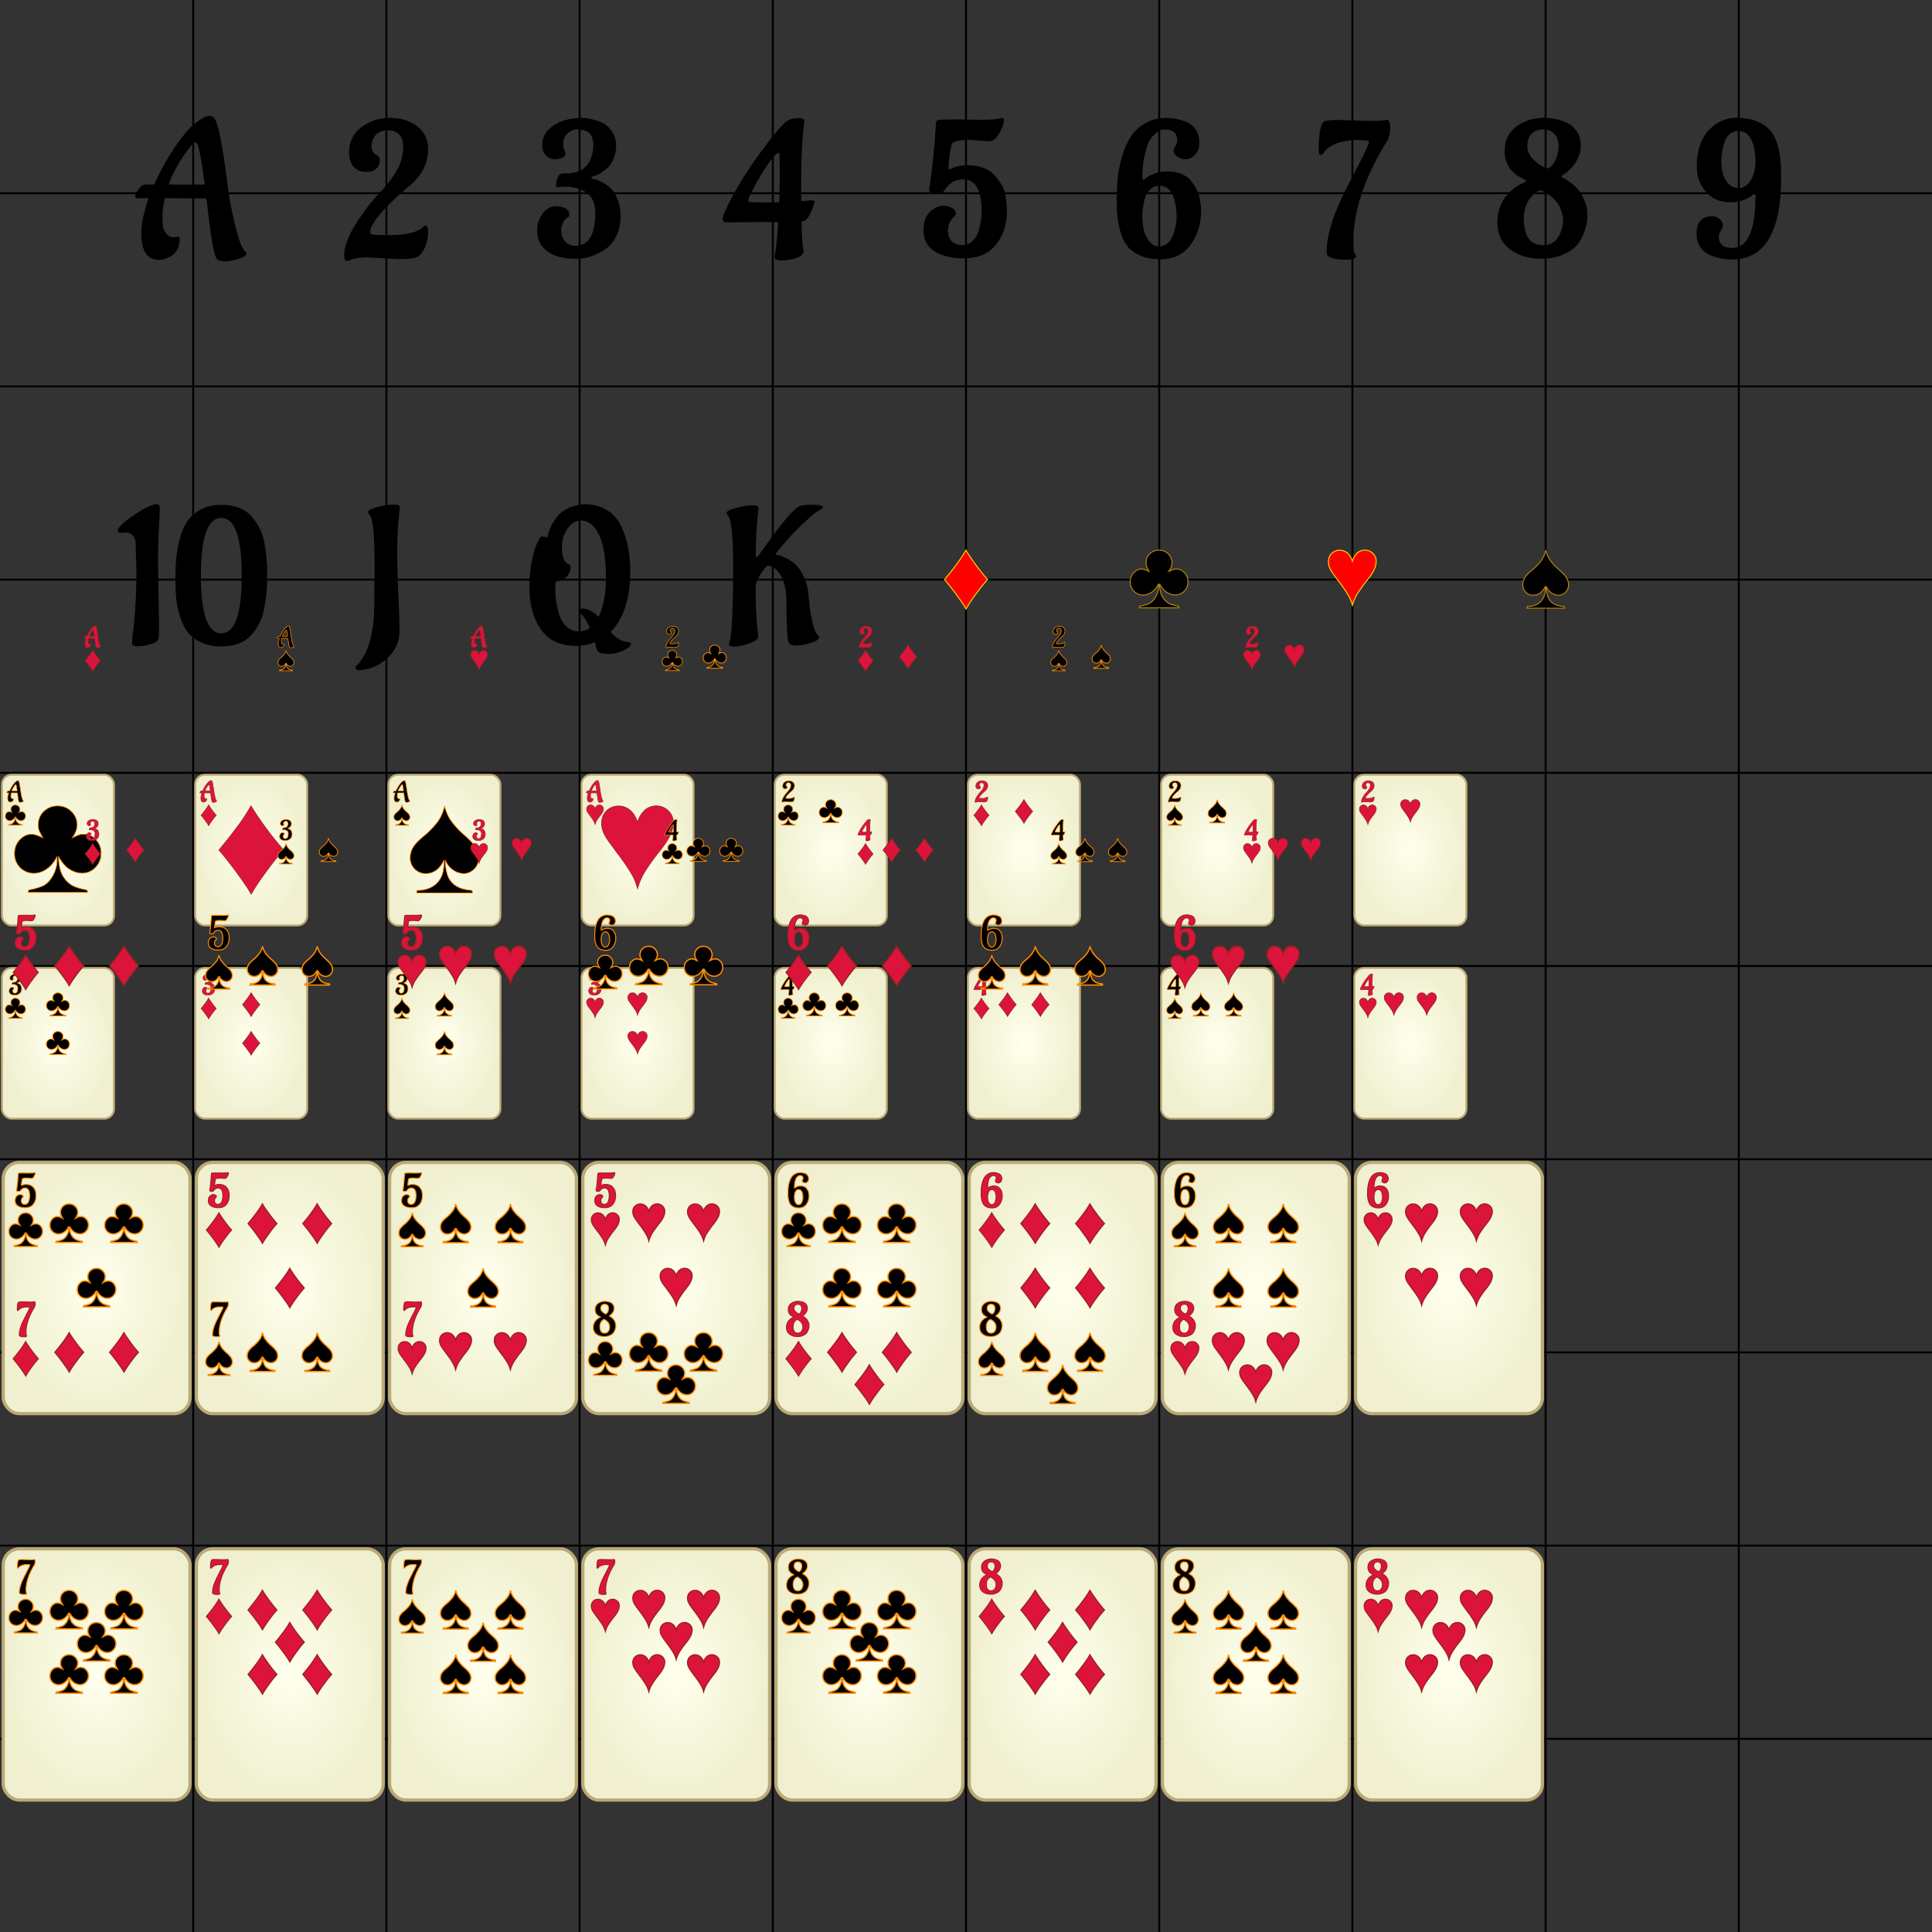 <?xml version="1.0" encoding="UTF-8"?>
<svg width="1000" height="1000" xmlns="http://www.w3.org/2000/svg" xmlns:svg="http://www.w3.org/2000/svg">
  <rect width="100%" height="100%" fill="#333333" stroke="none"/>
  <style>
    .club {
      fill: #000000;
      stroke: #FF8C00;
    }

    .spade {
      fill: #000000;
      stroke: #FF8C00;
    }

    .diamond {
      fill: #DC143C;
      stroke: #A02020;
    }

    .heart {
      fill: #DC143C;
      stroke: #A02020;
    }

    .rank {
      transform: translate(8px, 10px) scale(0.15);
      stroke-width: 2px;
    }

    .suit {
      transform: translate(8px, 22px) scale(0.35);
      stroke-width: 2px;
    }

    .bottom {
      transform: rotate(180deg) translate(-60px, -80px);
    }

    .center-ace {
      transform: translate(30px, 40px) scale(1.5);
      stroke-width: 0.5px;
    }

    .center-two {
      transform: translate(30px, 20px) scale(0.4);
      stroke-width: 2px;
    }

    .center-three {
      transform: translate(30px, 40px) scale(0.4);
      stroke-width: 2px;
    }

    .center-six-left {
      transform: translate(21.5px, 40px) scale(0.4);
      stroke-width: 2px;
    }

    .center-six-right {
      transform: translate(38.5px, 40px) scale(0.4);
      stroke-width: 2px;
    }

    .center-seven {
      transform: translate(30px, 30px) scale(0.4);
      stroke-width: 2px;
    }

    .four-left {
      transform: translate(21.5px, 20px) scale(0.4);
      stroke-width: 2px;
    }

    .four-right {
      transform: translate(38.5px, 20px) scale(0.4);
      stroke-width: 2px;
    }
  </style>
  <defs>
    <g id="grid10x10">
      <line x1="10%" y1="0" x2="10%" y2="100%" stroke="currentColor"/>
      <line x1="20%" y1="0" x2="20%" y2="100%" stroke="currentColor"/>
      <line x1="30%" y1="0" x2="30%" y2="100%" stroke="currentColor"/>
      <line x1="40%" y1="0" x2="40%" y2="100%" stroke="currentColor"/>
      <line x1="50%" y1="0" x2="50%" y2="100%" stroke="currentColor"/>
      <line x1="60%" y1="0" x2="60%" y2="100%" stroke="currentColor"/>
      <line x1="70%" y1="0" x2="70%" y2="100%" stroke="currentColor"/>
      <line x1="80%" y1="0" x2="80%" y2="100%" stroke="currentColor"/>
      <line x1="90%" y1="0" x2="90%" y2="100%" stroke="currentColor"/>

      <line y1="10%" x1="0" y2="10%" x2="100%" stroke="currentColor"/>
      <line y1="20%" x1="0" y2="20%" x2="100%" stroke="currentColor"/>
      <line y1="30%" x1="0" y2="30%" x2="100%" stroke="currentColor"/>
      <line y1="40%" x1="0" y2="40%" x2="100%" stroke="currentColor"/>
      <line y1="50%" x1="0" y2="50%" x2="100%" stroke="currentColor"/>
      <line y1="60%" x1="0" y2="60%" x2="100%" stroke="currentColor"/>
      <line y1="70%" x1="0" y2="70%" x2="100%" stroke="currentColor"/>
      <line y1="80%" x1="0" y2="80%" x2="100%" stroke="currentColor"/>
      <line y1="90%" x1="0" y2="90%" x2="100%" stroke="currentColor"/>
    </g>
    <!-- Ranks -->
    <g id="ranks">
      <g id="rankA">
        <g transform="translate(-30 -40)">
          <path d="M 19.81 62.802 L 22.01 62.402 Q 23.01 62.402 23.01 63.502 Q 23.01 67.002 21.61 69.402 Q 20.21 71.802 18.11 72.802 Q 14.71 74.502 12.31 74.502 Q 7.71 74.502 5.41 71.052 Q 3.11 67.602 3.11 60.652 Q 3.11 53.702 6.91 42.602 L 1.11 42.602 Q 0.01 42.602 0.01 41.502 Q 0.01 40.402 1.71 37.952 Q 3.41 35.502 5.31 35.502 L 9.81 35.502 Q 16.91 19.702 26.51 8.202 Q 29.01 5.202 32.66 2.602 Q 36.31 0.002 38.31 0.002 Q 40.31 0.002 41.31 1.802 Q 43.91 6.002 47.41 32.502 Q 48.61 43.902 51.56 56.052 Q 54.51 68.202 57.01 70.202 Q 57.61 70.602 57.61 71.202 Q 57.61 72.702 53.36 74.002 Q 49.11 75.302 46.86 75.302 Q 44.61 75.302 43.41 74.752 Q 42.21 74.202 41.91 73.602 Q 40.11 69.702 38.31 55.002 L 37.71 50.302 Q 37.31 45.602 36.91 43.202 L 36.21 42.702 L 15.31 42.602 Q 14.11 47.702 14.11 51.502 Q 14.11 55.302 14.36 57.052 Q 14.61 58.802 16.01 60.802 Q 17.41 62.802 19.81 62.802 Z M 17.31 35.502 L 17.41 35.502 Q 31.31 35.502 33.36 35.552 Q 35.41 35.602 35.61 35.402 Q 35.81 35.202 35.91 34.902 Q 34.21 22.602 33.21 18.152 Q 32.21 13.702 31.21 13.702 Q 30.21 13.702 28.71 15.702 Q 20.81 25.602 17.31 35.502 Z"/>
        </g>
      </g>
      <g id="rank2">
        <g transform="translate(-22 -39)">
          <path d="M 27.874 73.112 L 11.974 72.212 Q 6.274 72.212 2.674 73.812 Q 1.974 74.112 1.474 74.112 Q 0.174 74.112 0.174 70.762 Q 0.174 67.412 2.074 62.762 Q 3.974 58.112 6.674 54.112 Q 12.374 45.412 16.574 40.912 L 18.474 38.912 Q 23.974 33.012 27.324 27.312 Q 30.674 21.612 30.674 14.912 Q 30.674 8.612 25.774 6.912 Q 24.674 6.512 22.674 6.462 A 9.387 9.387 0 0 0 22.44 6.459 A 8.683 8.683 0 0 0 18.874 7.212 Q 17.074 8.012 16.174 9.212 Q 14.474 11.712 14.374 13.812 Q 14.174 17.412 15.974 18.612 L 16.474 19.012 Q 18.574 19.912 18.574 21.712 L 18.574 21.812 Q 18.574 24.512 16.974 26.062 Q 15.374 27.612 13.774 27.812 L 12.074 28.012 Q 9.074 28.012 7.024 26.912 Q 4.974 25.812 4.174 24.112 Q 2.674 21.112 2.674 18.112 Q 2.674 9.612 9.124 4.812 Q 15.574 0.012 23.874 0.012 Q 32.174 0.012 37.874 4.312 Q 43.574 8.612 43.574 16.312 Q 43.574 26.712 34.674 34.612 L 32.674 36.312 Q 19.274 47.712 15.074 54.912 Q 13.574 57.412 13.574 59.112 Q 13.574 60.212 15.524 60.462 Q 17.474 60.712 23.074 60.712 Q 37.174 60.712 41.374 56.112 Q 41.874 55.812 42.374 55.812 Q 43.574 55.812 43.574 59.212 Q 43.574 62.612 42.174 66.462 Q 40.774 70.312 38.074 71.912 Q 36.174 73.112 27.874 73.112 Z"/>
        </g>
      </g>
      <g id="rank3">
        <g transform="translate(-22 -39)">
          <path d="M 10.704 35.848 L 10.504 35.848 Q 9.804 35.848 9.804 35.348 L 9.804 35.148 Q 10.104 28.748 13.404 28.748 L 15.404 28.748 Q 19.004 28.748 21.654 27.548 Q 24.304 26.348 25.704 24.698 Q 27.104 23.048 27.904 20.748 Q 29.104 17.448 29.104 14.398 Q 29.104 11.348 28.204 9.548 Q 27.304 7.748 25.904 7.048 Q 23.704 5.948 20.904 5.948 Q 18.104 5.948 15.804 8.048 Q 13.504 10.148 13.504 13.648 Q 13.504 15.148 14.104 16.648 Q 14.704 18.148 14.704 18.448 Q 14.704 19.948 13.004 20.698 Q 11.304 21.448 9.054 21.448 Q 6.804 21.448 5.104 19.948 Q 3.404 18.448 3.054 16.998 Q 2.704 15.548 2.704 14.048 Q 2.704 9.148 6.104 5.848 Q 12.204 0.048 23.304 0.048 Q 25.604 0.048 29.054 0.898 Q 32.504 1.748 34.804 3.098 Q 37.104 4.448 39.004 7.448 Q 40.904 10.448 40.904 14.298 Q 40.904 18.148 39.654 21.098 Q 38.404 24.048 36.604 25.748 Q 32.804 29.248 29.904 29.948 L 28.704 30.348 Q 28.104 30.748 28.104 31.098 Q 28.104 31.448 28.754 31.548 Q 29.404 31.648 30.354 31.898 Q 31.304 32.148 33.804 33.398 Q 36.304 34.648 38.204 36.548 Q 40.104 38.448 41.654 42.098 Q 43.204 45.748 43.204 51.298 Q 43.204 56.848 40.804 61.498 Q 38.404 66.148 34.904 68.248 Q 27.804 72.648 22.304 72.848 L 19.904 72.948 Q 10.404 72.948 5.204 68.998 Q 0.004 65.048 0.004 58.548 Q 0.004 53.548 2.754 49.648 Q 5.504 45.748 10.104 45.748 Q 12.604 45.748 14.654 46.848 Q 16.704 47.948 16.704 50.048 Q 16.704 51.148 15.804 51.548 Q 14.304 52.448 13.504 54.098 Q 12.704 55.748 12.604 56.948 L 12.504 58.148 Q 12.504 61.748 14.504 63.998 Q 16.504 66.248 19.704 66.248 Q 30.104 66.248 30.104 49.148 Q 30.104 42.048 25.704 38.848 Q 21.304 35.648 14.204 35.648 L 13.004 35.648 L 10.704 35.848 Z"/>
        </g>
      </g>
      <g id="rank4">
        <g transform="translate(-26 -39)">
          <path d="M 28.808 54.01 L 20.208 53.91 L 2.208 54.11 Q 0.008 54.11 0.008 52.11 L 0.208 51.01 Q 6.608 35.21 21.708 15.11 Q 26.508 8.61 30.608 4.11 L 31.908 2.81 Q 34.508 0.11 39.608 0.11 Q 42.308 0.11 42.308 1.71 Q 40.708 15.81 40.708 30.41 L 40.708 43.11 Q 42.008 43.01 43.508 42.91 L 45.808 42.71 L 46.708 42.71 A 0.614 0.614 0 0 1 47.508 43.21 Q 47.508 44.91 45.808 48.71 Q 44.108 52.51 42.308 53.31 L 40.908 53.61 Q 41.108 64.91 41.908 68.81 Q 41.908 71.41 37.958 72.61 Q 34.008 73.81 30.458 73.81 Q 26.908 73.81 26.908 72.21 Q 26.908 72.01 27.508 68.21 Q 28.108 64.41 28.808 54.01 Z M 14.108 43.61 L 22.408 43.81 Q 26.808 43.81 29.308 43.71 Q 29.608 35.51 29.608 29.31 L 29.508 19.51 Q 29.508 18.21 28.808 18.21 L 27.608 18.81 Q 24.508 22.21 21.058 27.71 Q 17.608 33.21 15.708 37.11 L 13.808 40.91 Q 13.408 41.81 13.408 42.71 Q 13.408 43.61 14.108 43.61 Z"/>
        </g>
      </g>
      <g id="rank5">
        <g transform="translate(-22 -39)">
          <path d="M 34.118 12.109 L 24.218 11.409 Q 14.918 11.409 14.518 13.909 Q 13.118 20.509 12.918 25.609 Q 12.918 26.609 13.618 26.609 Q 13.818 26.609 14.218 26.409 Q 17.818 24.509 22.518 24.509 Q 27.218 24.509 30.968 25.909 Q 34.718 27.309 36.818 29.709 Q 38.918 32.109 40.368 34.559 Q 41.818 37.009 42.418 40.009 Q 43.218 44.809 43.218 48.009 Q 43.218 58.609 37.468 65.659 Q 31.718 72.709 21.118 72.709 L 20.818 72.709 Q 11.518 72.709 5.768 69.109 Q 0.018 65.509 0.018 58.209 Q 0.018 54.709 1.068 52.109 Q 2.118 49.509 3.618 48.309 Q 6.718 45.809 9.218 45.609 L 10.218 45.509 Q 12.518 45.509 14.618 46.559 Q 16.718 47.609 16.718 49.709 Q 16.718 50.509 15.618 51.359 Q 14.518 52.209 13.718 53.859 Q 12.918 55.509 12.818 56.609 L 12.618 57.809 Q 12.618 60.509 13.518 62.359 Q 14.418 64.209 15.818 64.809 Q 18.118 65.909 19.718 65.909 Q 23.218 65.909 25.568 63.559 Q 27.918 61.209 28.818 57.609 Q 30.118 52.009 30.118 48.909 Q 30.118 31.809 20.518 31.809 Q 14.618 31.809 11.018 37.209 Q 10.518 38.909 6.718 38.909 Q 2.918 38.909 2.918 37.309 L 2.918 36.909 Q 5.118 24.009 6.518 2.109 Q 6.818 1.209 7.918 1.009 Q 12.018 0.809 17.118 0.809 L 28.618 1.009 Q 37.818 1.009 39.718 0.209 Q 40.118 0.009 40.618 0.009 Q 41.618 0.009 41.618 1.009 Q 41.618 3.809 39.268 7.959 Q 36.918 12.109 34.118 12.109 Z"/>
        </g>
      </g>
      <g id="rank6">
        <g transform="translate(-22 -39)">
          <path d="M 22.506 73.205 Q 16.706 73.205 12.456 71.405 Q 8.206 69.605 5.856 66.855 Q 3.506 64.105 2.206 59.905 Q 0.006 53.105 0.006 44.755 Q 0.006 36.405 0.556 31.005 Q 1.106 25.605 2.856 19.705 Q 4.606 13.805 7.356 9.605 Q 10.106 5.405 14.906 2.705 Q 19.706 0.005 26.006 0.005 Q 30.006 0.005 35.406 1.805 Q 38.606 2.905 40.706 5.805 Q 42.806 8.705 42.806 13.005 Q 42.806 15.805 41.606 17.705 Q 39.306 21.405 35.406 21.405 Q 33.206 21.405 31.356 20.005 Q 29.506 18.605 29.506 17.255 Q 29.506 15.905 30.406 14.605 Q 31.306 13.305 31.306 11.605 Q 31.306 6.005 24.806 6.005 Q 24.306 6.005 23.556 6.105 Q 22.806 6.205 20.806 7.555 Q 18.806 8.905 17.306 11.255 Q 15.806 13.605 14.556 18.805 Q 13.306 24.005 13.306 31.205 Q 13.406 32.005 13.906 32.005 Q 14.006 32.005 14.406 31.805 Q 15.606 30.405 19.106 29.055 Q 22.606 27.705 26.406 27.705 Q 30.206 27.705 33.406 29.005 Q 36.606 30.305 38.356 32.505 Q 40.106 34.705 41.306 36.955 Q 42.506 39.205 43.006 41.705 Q 43.706 46.005 43.706 47.705 Q 43.706 58.405 38.156 65.805 Q 32.606 73.205 22.506 73.205 Z M 29.856 42.355 Q 29.106 39.205 27.106 37.155 Q 25.106 35.105 22.156 35.105 Q 19.206 35.105 17.206 37.155 Q 15.206 39.205 14.406 42.305 Q 13.306 47.205 13.306 50.705 Q 13.306 54.205 13.906 57.455 Q 14.506 60.705 16.606 63.605 Q 18.706 66.505 21.706 66.505 Q 24.706 66.505 26.556 64.755 Q 28.406 63.005 29.306 60.305 Q 31.006 55.205 31.006 52.205 Q 31.006 49.205 30.806 47.355 Q 30.606 45.505 29.856 42.355 Z"/>
        </g>
      </g>
      <g id="rank7">
        <g transform="translate(-18 -38)">
          <path d="M 11.06 0.1 L 26.26 0.6 Q 31.46 0.6 34.76 0.2 L 35.86 0 Q 37.56 0 37.56 3.8 Q 37.56 7.6 36.26 10.5 Q 18.46 39 18.46 63.2 Q 18.46 67.9 19.21 69.2 Q 19.96 70.5 19.96 70.6 Q 19.96 72.4 14.46 72.4 Q 4.66 72.4 4.66 68.7 Q 4.66 54.9 15.61 34.1 Q 26.56 13.3 26.56 11.7 Q 26.56 10.9 25.76 10.7 Q 22.36 10.5 19.71 10.5 Q 17.06 10.5 13.76 11.15 Q 10.46 11.8 8.56 12.8 Q 4.76 14.7 3.76 16.2 L 3.26 16.9 Q 2.56 18.1 1.76 18.1 Q 0.56 18.1 0.56 16.3 Q 0.56 1.3 3.96 0.6 Q 5.96 0.1 11.06 0.1 Z"/>
        </g>
      </g>
      <g id="rank8">
        <g transform="translate(-25 -39)">
          <path d="M 12.92 33.908 L 14.32 33.208 Q 14.92 33.008 14.92 32.608 L 14.42 32.008 Q 3.82 27.608 3.82 17.208 Q 3.82 9.008 9.87 4.508 Q 15.92 0.008 24.32 0.008 Q 27.92 0.008 31.52 0.958 Q 35.12 1.908 37.42 3.308 Q 39.72 4.708 41.47 7.558 Q 43.22 10.408 43.22 14.608 Q 43.22 18.808 40.62 22.908 Q 38.02 27.008 34.02 29.608 Q 33.22 30.008 33.22 30.258 Q 33.22 30.508 33.82 31.008 Q 35.42 31.608 37.97 33.558 Q 40.52 35.508 42.17 37.558 Q 43.82 39.608 45.22 43.108 Q 46.62 46.608 46.62 49.308 Q 46.62 52.008 46.42 53.808 Q 46.22 55.608 44.92 59.308 Q 43.62 63.008 41.32 65.758 Q 39.02 68.508 34.22 70.708 Q 29.42 72.908 22.82 72.908 Q 12.92 72.908 6.47 67.958 Q 0.02 63.008 0.02 54.008 Q 0.02 49.708 1.47 45.958 Q 2.92 42.208 5.02 39.908 Q 9.12 35.508 12.92 33.908 Z M 34.02 52.908 Q 33.52 44.408 26.52 39.708 Q 23.32 37.508 22.57 37.508 Q 21.82 37.508 20.97 37.958 Q 20.12 38.408 18.87 39.558 Q 17.62 40.708 16.52 42.308 Q 13.72 46.108 13.72 52.808 Q 13.72 56.008 14.72 59.408 Q 16.82 65.908 23.62 65.908 Q 29.02 65.908 31.52 61.708 Q 34.02 57.508 34.02 52.908 Z M 27.02 25.708 Q 29.52 24.008 30.62 20.608 Q 31.72 17.208 31.72 14.908 Q 31.72 12.608 30.97 10.658 Q 30.22 8.708 29.12 7.908 Q 27.02 6.108 24.27 6.008 A 13.578 13.578 0 0 0 23.777 5.999 A 9.111 9.111 0 0 0 19.57 6.908 Q 17.62 7.908 16.82 9.508 Q 15.52 12.108 15.52 14.608 Q 15.52 19.008 19.82 22.558 Q 24.12 26.108 26.02 26.108 Q 26.52 26.108 27.02 25.708 Z"/>
        </g>
      </g>
      <g id="rank9">
        <g transform="translate(-22 -39)">
          <path d="M 18.44 67.314 L 18.54 67.314 Q 30.64 67.314 30.64 40.214 Q 30.54 39.414 30.04 39.414 Q 29.94 39.414 29.54 39.614 Q 28.34 41.014 24.84 42.364 Q 21.34 43.714 17.74 43.714 Q 9.64 43.714 4.94 38.264 Q 0.24 32.814 0.24 25.314 Q 0.24 11.714 7.94 4.914 Q 13.74 0.014 20.29 0.014 Q 26.84 0.014 31.14 1.714 Q 35.44 3.414 37.89 6.064 Q 40.34 8.714 41.74 12.914 Q 43.94 19.614 43.94 30.614 Q 43.94 73.314 18.44 73.314 Q 14.14 73.314 9.44 71.914 Q 0.14 69.114 0.14 60.014 Q 0.14 50.914 8.34 50.914 Q 10.44 50.914 12.09 52.364 Q 13.74 53.814 13.74 55.314 Q 13.74 56.814 12.69 58.514 Q 11.64 60.214 11.64 61.214 Q 11.64 67.314 18.44 67.314 Z M 13.64 28.564 Q 14.34 31.514 16.44 33.914 Q 18.54 36.314 21.79 36.314 Q 25.04 36.314 27.14 33.714 Q 30.64 29.514 30.64 22.214 Q 30.64 18.814 29.74 14.814 Q 27.74 6.814 21.74 6.814 Q 18.84 6.814 16.84 8.864 Q 14.84 10.914 14.14 14.014 Q 12.94 18.814 12.94 22.214 Q 12.94 25.614 13.64 28.564 Z"/>
        </g>
      </g>
      <g id="rankT">
        <g transform="translate(-39 -39)">
          <path d="M 68.9 67.85 Q 66.4 70.6 62.5 72.1 Q 58.6 73.6 53.05 73.6 Q 47.5 73.6 43 71.45 Q 38.5 69.3 36.05 66.05 Q 33.6 62.8 32.1 57.9 Q 30.6 53 30.2 48.6 Q 29.8 44.2 29.8 38.25 Q 29.8 32.3 30.3 27.3 Q 30.8 22.3 32.3 17.05 Q 33.8 11.8 36.35 8.3 Q 38.9 4.8 43.3 2.55 Q 47.7 0.3 53.35 0.3 Q 59 0.3 63.1 2 Q 67.2 3.7 69.7 6.85 Q 72.2 10 73.8 13.4 Q 75.4 16.8 76.1 21.4 Q 77.3 29.2 77.3 35.35 Q 77.3 41.5 76.95 45.5 Q 76.6 49.5 75.75 53.95 Q 74.9 58.4 73.15 61.75 Q 71.4 65.1 68.9 67.85 Z M 20.8 29.8 L 21.3 62.7 Q 21.3 67.5 21.2 68.8 Q 21.1 71.2 17.2 72.35 Q 13.3 73.5 10.3 73.5 Q 7.3 73.5 7.3 72 A 87.278 87.278 0 0 1 7.8 66.6 Q 9.6 52.2 9.6 35.1 L 9.2 19.8 Q 8.6 14.6 3.7 14.6 L 1.7 14.8 Q 0 14.8 0 13.7 Q 0 11.2 8.35 5.6 Q 16.7 0 20.1 0 Q 21.7 0 21.7 2.05 Q 21.7 4.1 21.25 12.7 Q 20.8 21.3 20.8 29.8 Z M 64.1 36.95 Q 64.1 7.1 53.55 7.1 Q 43 7.1 43 36.95 Q 43 66.8 53.55 66.8 Q 64.1 66.8 64.1 36.95 Z"/>
        </g>
      </g>
      <g id="rankJ">
        <g transform="translate(-16 -39)">
          <path d="M 9.702 52.948 L 9.902 32.748 Q 9.902 9.048 7.602 5.948 Q 6.502 4.548 6.502 3.998 Q 6.502 3.448 7.852 2.698 Q 9.202 1.948 13.102 1.048 Q 17.002 0.148 20.002 0.148 Q 23.002 0.148 23.002 1.548 L 22.802 2.848 Q 21.602 13.648 21.602 23.948 Q 21.602 34.248 22.202 46.948 Q 22.802 59.648 22.802 65.648 Q 22.802 73.748 16.552 79.598 Q 10.302 85.448 1.702 85.948 Q 0.002 85.748 0.002 84.748 Q 0.002 84.048 0.452 83.648 Q 0.902 83.248 1.502 82.648 Q 2.102 82.048 3.702 79.548 Q 5.302 77.048 6.502 73.898 Q 7.702 70.748 8.702 65.148 Q 9.702 59.548 9.702 52.948 Z"/>
        </g>
      </g>
      <g id="rankQ">
        <g transform="translate(-26 -39)">
          <path d="M 9.029 17.307 L 9.429 16.707 Q 10.429 12.107 12.679 8.757 Q 14.929 5.407 17.179 3.757 Q 19.429 2.107 22.229 1.207 Q 25.929 0.007 28.729 0.007 Q 35.429 0.007 40.279 3.107 Q 45.129 6.207 47.629 11.507 Q 52.229 21.607 52.229 34.407 Q 52.229 55.907 42.029 66.107 Q 46.729 71.307 51.229 71.307 Q 52.529 71.307 52.529 72.207 Q 52.529 73.807 48.829 75.657 Q 45.129 77.507 40.929 77.507 L 37.729 77.207 Q 36.429 77.007 35.629 76.257 Q 34.829 75.507 34.629 74.207 L 33.929 71.407 Q 29.229 73.307 24.329 73.307 Q 11.829 73.307 5.929 64.757 Q 0.029 56.207 0.029 43.107 Q 0.029 35.507 1.329 29.157 Q 2.629 22.807 4.029 20.207 L 5.329 17.607 Q 5.729 16.707 6.629 16.707 Q 7.529 16.707 7.979 16.857 Q 8.429 17.007 8.679 17.157 Q 8.929 17.307 9.029 17.307 Z M 26.529 56.607 L 25.729 55.907 Q 25.429 55.507 25.429 55.107 Q 25.429 54.007 27.429 54.007 Q 31.529 54.007 35.829 58.307 Q 39.629 50.507 39.629 38.007 Q 39.629 17.807 32.929 11.207 Q 30.029 8.407 26.729 8.407 Q 23.429 8.407 21.029 11.007 Q 16.829 15.607 16.829 22.657 Q 16.829 29.707 20.429 31.107 Q 21.329 31.407 21.329 32.407 Q 21.329 35.407 19.329 37.457 Q 17.329 39.507 14.429 39.907 Q 13.529 39.907 13.529 40.607 Q 13.429 41.707 13.429 43.757 Q 13.429 45.807 13.629 48.257 Q 13.829 50.707 14.579 54.057 Q 15.329 57.407 16.579 59.857 Q 17.829 62.307 20.179 64.057 Q 22.529 65.807 25.629 65.807 Q 28.729 65.807 31.329 64.007 Q 29.029 58.807 26.529 56.607 Z"/>
        </g>
      </g>
      <g id="rankK">
        <g transform="translate(-24 -39)">
          <path d="M 31.1 56.049 L 31.1 52.049 Q 31.1 41.549 28.1 36.849 Q 25.5 32.749 23.4 32.249 Q 21.8 31.749 21.7 31.749 L 20.6 32.249 Q 18.2 35.049 16.8 37.649 Q 15.4 40.249 15.3 41.449 L 15.1 42.749 Q 15.1 56.849 16.3 66.849 Q 16.5 68.049 16.5 68.249 Q 16.5 70.449 11.85 72.049 Q 7.2 73.649 4.25 73.649 Q 1.3 73.649 1.3 72.749 Q 1.3 72.149 1.6 71.249 Q 2.6 69.049 3.05 56.699 Q 3.5 44.349 3.5 34.199 Q 3.5 24.049 3.1 17.749 Q 2.5 8.249 1.1 6.349 Q 0 4.949 0 4.549 Q 0 3.149 5.15 1.849 Q 10.3 0.549 13.45 0.549 Q 16.6 0.549 16.6 1.949 L 16.5 3.249 Q 15.2 14.049 15.2 26.349 Q 15.2 27.349 15.65 27.349 Q 16.1 27.349 16.7 26.449 Q 17.3 25.549 18.45 23.949 Q 19.6 22.349 22.65 18.149 Q 25.7 13.949 28.3 10.649 Q 30.9 7.349 33.55 4.499 Q 36.2 1.649 37.9 0.949 Q 39.6 0.249 44.8 0.249 Q 50 0.249 50 1.549 Q 50 2.049 48.9 2.649 Q 47.8 3.249 45.9 4.549 Q 44 5.849 37.95 11.649 Q 31.9 17.449 25.8 25.249 Q 25.6 25.449 25.6 25.799 Q 25.6 26.149 26.15 26.249 Q 26.7 26.349 27.7 26.549 Q 28.7 26.749 31.35 28.099 Q 34 29.449 36.1 31.499 Q 38.2 33.549 40.15 37.799 Q 42.1 42.049 42.4 45.799 Q 42.7 49.549 43 52.549 Q 43.3 55.549 44.55 61.149 Q 45.8 66.749 47.5 67.849 Q 48 68.249 48 68.849 Q 48 70.449 43.6 71.799 Q 39.2 73.149 35.75 73.149 Q 32.3 73.149 31.8 70.349 Q 31.3 67.349 31.1 56.049 Z"/>
        </g>
      </g>
    </g>

    <!-- Suits ♥♣♦♠ -->
    <g id="suits">
      <g id="suitD" transform="translate(-11.1 -15.25) scale(0.5)">
        <path d="M 22.119 0 Q 25.635 6.104 32.104 14.917 A 212.191 212.191 0 0 0 44.531 30.42 A 161.303 161.303 0 0 0 33.74 43.774 Q 26.27 53.711 22.217 60.938 Q 20.41 57.471 15.894 51.099 Q 11.377 44.727 7.764 40.063 Q 4.15 35.4 0 30.42 A 331.124 331.124 0 0 0 11.987 15.308 A 134.449 134.449 0 0 0 22.119 0 Z"/>
      </g>
      <g id="suitC" transform="translate(-15 -15.25) scale(0.5)">
        <path d="M 50.102 58.011 L 50.493 59.72 L 9.38 59.72 L 9.77 58.011 A 47.785 47.785 0 0 0 19.267 55.374 Q 22.173 54.056 24.492 51.126 A 22.815 22.815 0 0 0 28.105 44.558 A 21.788 21.788 0 0 0 29.399 37.21 L 29.301 34.915 A 20.881 20.881 0 0 1 22.173 43.655 Q 17.827 46.536 13.481 46.536 Q 9.721 46.536 6.572 44.681 Q 3.423 42.825 1.714 39.749 A 13.836 13.836 0 0 1 0.005 32.913 Q 0.005 27.298 3.569 23.44 Q 7.134 19.583 11.675 19.534 Q 14.702 19.534 19.585 22.024 A 48.144 48.144 0 0 1 16.899 16.897 A 12.787 12.787 0 0 1 16.362 13.235 Q 16.362 7.327 20.317 3.665 Q 24.272 0.003 29.79 0.003 Q 35.454 0.003 39.36 3.909 Q 43.266 7.815 43.266 13.04 Q 43.266 17.239 39.897 22.024 Q 43.999 20.071 44.78 19.925 Q 45.854 19.534 47.759 19.534 Q 52.885 19.534 56.206 23.343 A 12.988 12.988 0 0 1 59.77 32.718 A 13.606 13.606 0 0 1 55.962 42.41 A 12.504 12.504 0 0 1 46.489 46.438 A 14.589 14.589 0 0 1 40.874 45.242 Q 37.993 44.046 35.674 42.044 A 28.936 28.936 0 0 1 30.376 34.915 A 38.353 38.353 0 0 0 31.816 44.803 A 17.949 17.949 0 0 0 35.674 51.468 A 16.329 16.329 0 0 0 41.435 55.691 A 44.247 44.247 0 0 0 50.102 58.011 Z"/>
      </g>
      <g id="suitH" transform="translate(-12.4 -15.25) scale(0.5)">
        <path d="M 10.7 32.423 L 6.306 26.417 Q 2.644 21.534 1.325 18.384 Q 0.007 15.235 0.007 12.012 Q 0.007 6.788 3.4 3.443 Q 6.794 0.098 11.726 0.098 Q 15.974 0.098 19.465 2.882 Q 22.956 5.665 24.812 11.524 A 16.854 16.854 0 0 1 29.939 2.857 A 11.9 11.9 0 0 1 37.702 0.001 A 11.545 11.545 0 0 1 45.93 3.321 A 10.76 10.76 0 0 1 49.421 11.426 A 21.044 21.044 0 0 1 47.273 20.264 Q 45.124 24.903 39.704 31.592 A 153.892 153.892 0 0 0 29.719 45.533 A 45.872 45.872 0 0 0 24.812 57.032 A 43.495 43.495 0 0 0 21.516 48.389 A 134.149 134.149 0 0 0 10.7 32.423 Z"/>
      </g>
      <g id="suitS" transform="translate(-11.8 -15.25) scale(0.5)">
        <path d="M 42.678 58.301 L 43.069 60.107 L 4.397 60.107 L 4.69 58.301 A 20.59 20.59 0 0 0 14.944 55.933 Q 19.143 53.564 21.267 49.365 Q 23.391 45.166 23.391 38.086 L 23.391 37.402 Q 18.997 46.729 10.696 46.729 Q 6.35 46.729 3.176 43.604 Q 0.003 40.479 0.003 35.986 A 13.682 13.682 0 0 1 2.175 28.32 Q 4.348 25 9.182 20.996 A 61.076 61.076 0 0 0 19.192 10.645 A 28.006 28.006 0 0 0 23.684 0 A 36.261 36.261 0 0 0 27.249 8.813 A 52.216 52.216 0 0 0 36.965 19.727 Q 43.85 25.879 45.559 29.102 Q 47.268 32.324 47.366 35.791 A 10.515 10.515 0 0 1 44.192 43.604 Q 41.018 46.729 36.77 46.729 A 14.285 14.285 0 0 1 24.27 37.402 A 29.748 29.748 0 0 0 26.345 49.219 Q 28.274 53.271 32.254 55.566 Q 36.233 57.861 42.678 58.301 Z"/>
      </g>
    </g>

    <g id="cards">
      <g id="background">
        <radialGradient id="bgGradient">
          <stop offset="0%" stop-color="#ffffee"/>
          <stop offset="99%" stop-color="#f0f0d0"/>
        </radialGradient>
        <rect id="bgRect" x="1" y="1" width="58" height="78" rx="5" fill="url(#bgGradient)" stroke-width="1" stroke="#bbaa77"/>
      </g>
      <g id="cardAC" class="card ace club">
        <use href="#bgRect"/>
        <use href="#suitC" class="center-ace"/>

        <g id="cardACTop">
          <use href="#rankA" class="rank"/>
          <use href="#suitC" class="suit"/>
        </g>
        <use href="#cardACTop" class="bottom"/>
      </g>
      <g id="cardAD" class="card ace diamond">
        <use href="#bgRect"/>
        <use href="#suitD" class="center-ace"/>

        <g id="cardADTop">
          <use href="#rankA" class="rank"/>
          <use href="#suitD" class="suit"/>
        </g>
        <use href="#cardADTop" class="bottom"/>
      </g>
      <g id="cardAH" class="card ace heart">
        <use href="#bgRect"/>
        <use href="#suitH" class="center-ace"/>

        <g id="cardAHTop">
          <use href="#rankA" class="rank"/>
          <use href="#suitH" class="suit"/>
        </g>
        <use href="#cardAHTop" class="bottom"/>
      </g>
      <g id="cardAS" class="card ace spade">
        <use href="#bgRect"/>
        <use href="#suitS" class="center-ace"/>

        <g id="cardASTop">
          <use href="#rankA" class="rank"/>
          <use href="#suitS" class="suit"/>
        </g>
        <use href="#cardASTop" class="bottom"/>
      </g>
      <g id="card2C" class="card two club">
        <use href="#bgRect"/>

        <g id="card2CTop">
          <use href="#suitC" class="center-two"/>
          <use href="#rank2" class="rank"/>
          <use href="#suitC" class="suit"/>
        </g>
        <use href="#card2CTop" class="bottom"/>
      </g>
      <g id="card2D" class="card two diamond">
        <use href="#bgRect"/>

        <g id="card2DTop">
          <use href="#suitD" class="center-two"/>
          <use href="#rank2" class="rank"/>
          <use href="#suitD" class="suit"/>
        </g>
        <use href="#card2DTop" class="bottom"/>
      </g>
      <g id="card2S" class="card two spade">
        <use href="#bgRect"/>

        <g id="card2STop">
          <use href="#suitS" class="center-two"/>
          <use href="#rank2" class="rank"/>
          <use href="#suitS" class="suit"/>
        </g>
        <use href="#card2STop" class="bottom"/>
      </g>
      <g id="card2H" class="card two heart">
        <use href="#bgRect"/>

        <g id="card2HTop">
          <use href="#suitH" class="center-two"/>
          <use href="#rank2" class="rank"/>
          <use href="#suitH" class="suit"/>
        </g>
        <use href="#card2HTop" class="bottom"/>
      </g>
      <g id="card3C" class="card three club">
        <use href="#bgRect"/>
        <use href="#suitC" class="center-three"/>

        <g id="card3CTop">
          <use href="#suitC" class="center-two"/>
          <use href="#rank3" class="rank"/>
          <use href="#suitC" class="suit"/>
        </g>
        <use href="#card3CTop" class="bottom"/>
      </g>
      <g id="card3D" class="card three diamond">
        <use href="#bgRect"/>
        <use href="#suitD" class="center-three"/>

        <g id="card3DTop">
          <use href="#suitD" class="center-two"/>
          <use href="#rank3" class="rank"/>
          <use href="#suitD" class="suit"/>
        </g>
        <use href="#card3DTop" class="bottom"/>
      </g>
      <g id="card3S" class="card three spade">
        <use href="#bgRect"/>
        <use href="#suitS" class="center-three"/>

        <g id="card3STop">
          <use href="#suitS" class="center-two"/>
          <use href="#rank3" class="rank"/>
          <use href="#suitS" class="suit"/>
        </g>
        <use href="#card3STop" class="bottom"/>
      </g>
      <g id="card3H" class="card three heart">
        <use href="#bgRect"/>
        <use href="#suitH" class="center-three"/>

        <g id="card3HTop">
          <use href="#suitH" class="center-two"/>
          <use href="#rank3" class="rank"/>
          <use href="#suitH" class="suit"/>
        </g>
        <use href="#card3HTop" class="bottom"/>
      </g>
      <g id="card4C" class="card four club">
        <use href="#bgRect"/>
        <g id="card4CTop">
          <use href="#suitC" class="four-left"/>
          <use href="#suitC" class="four-right"/>
          <use href="#rank4" class="rank"/>
          <use href="#suitC" class="suit"/>
        </g>
        <use href="#card4CTop" class="bottom"/>
      </g>
      <g id="card4D" class="card four diamond">
        <use href="#bgRect"/>
        <g id="card4DTop">
          <use href="#suitD" class="four-left"/>
          <use href="#suitD" class="four-right"/>
          <use href="#rank4" class="rank"/>
          <use href="#suitD" class="suit"/>
        </g>
        <use href="#card4DTop" class="bottom"/>
      </g>
      <g id="card4S" class="card four spade">
        <use href="#bgRect"/>
        <g id="card4STop">
          <use href="#suitS" class="four-left"/>
          <use href="#suitS" class="four-right"/>
          <use href="#rank4" class="rank"/>
          <use href="#suitS" class="suit"/>
        </g>
        <use href="#card4STop" class="bottom"/>
      </g>
      <g id="card4H" class="card four heart">
        <use href="#bgRect"/>
        <g id="card4HTop">
          <use href="#suitH" class="four-left"/>
          <use href="#suitH" class="four-right"/>
          <use href="#rank4" class="rank"/>
          <use href="#suitH" class="suit"/>
        </g>
        <use href="#card4HTop" class="bottom"/>
      </g>
      <g id="card5C" class="card five club">
        <use href="#bgRect"/>
        <use href="#suitC" class="center-three"/>
        <g id="card5CTop">
          <use href="#suitC" class="four-left"/>
          <use href="#suitC" class="four-right"/>
          <use href="#rank5" class="rank"/>
          <use href="#suitC" class="suit"/>
        </g>
        <use href="#card5CTop" class="bottom"/>
      </g>
      <g id="card5D" class="card five diamond">
        <use href="#bgRect"/>
        <use href="#suitD" class="center-three"/>
        <g id="card5DTop">
          <use href="#suitD" class="four-left"/>
          <use href="#suitD" class="four-right"/>
          <use href="#rank5" class="rank"/>
          <use href="#suitD" class="suit"/>
        </g>
        <use href="#card5DTop" class="bottom"/>
      </g>
      <g id="card5S" class="card five spade">
        <use href="#bgRect"/>
        <use href="#suitS" class="center-three"/>
        <g id="card5STop">
          <use href="#suitS" class="four-left"/>
          <use href="#suitS" class="four-right"/>
          <use href="#rank5" class="rank"/>
          <use href="#suitS" class="suit"/>
        </g>
        <use href="#card5STop" class="bottom"/>
      </g>
      <g id="card5H" class="card five heart">
        <use href="#bgRect"/>
        <use href="#suitH" class="center-three"/>
        <g id="card5HTop">
          <use href="#suitH" class="four-left"/>
          <use href="#suitH" class="four-right"/>
          <use href="#rank5" class="rank"/>
          <use href="#suitH" class="suit"/>
        </g>
        <use href="#card5HTop" class="bottom"/>
      </g>
      <g id="card6C" class="card six club">
        <use href="#bgRect"/>
        <use href="#suitC" class="center-six-left"/>
        <use href="#suitC" class="center-six-right"/>

        <g id="card6CTop">
          <use href="#suitC" class="four-left"/>
          <use href="#suitC" class="four-right"/>
          <use href="#rank6" class="rank"/>
          <use href="#suitC" class="suit"/>
        </g>
        <use href="#card6CTop" class="bottom"/>
      </g>
      <g id="card6D" class="card six diamond">
        <use href="#bgRect"/>
        <use href="#suitD" class="center-six-left"/>
        <use href="#suitD" class="center-six-right"/>

        <g id="card6DTop">
          <use href="#suitD" class="four-left"/>
          <use href="#suitD" class="four-right"/>
          <use href="#rank6" class="rank"/>
          <use href="#suitD" class="suit"/>
        </g>
        <use href="#card6DTop" class="bottom"/>
      </g>
      <g id="card6S" class="card six spade">
        <use href="#bgRect"/>
        <use href="#suitS" class="center-six-left"/>
        <use href="#suitS" class="center-six-right"/>

        <g id="card6STop">
          <use href="#suitS" class="four-left"/>
          <use href="#suitS" class="four-right"/>
          <use href="#rank6" class="rank"/>
          <use href="#suitS" class="suit"/>
        </g>
        <use href="#card6STop" class="bottom"/>
      </g>
      <g id="card6H" class="card six heart">
        <use href="#bgRect"/>
        <use href="#suitH" class="center-six-left"/>
        <use href="#suitH" class="center-six-right"/>

        <g id="card6HTop">
          <use href="#suitH" class="four-left"/>
          <use href="#suitH" class="four-right"/>
          <use href="#rank6" class="rank"/>
          <use href="#suitH" class="suit"/>
        </g>
        <use href="#card6HTop" class="bottom"/>
      </g>
      <g id="card7C" class="card seven club">
        <use href="#bgRect"/>
        <use href="#suitC" class="center-six-left"/>
        <use href="#suitC" class="center-six-right"/>
        <use href="#suitC" class="center-seven"/>

        <g id="card7CTop">
          <use href="#suitC" class="four-left"/>
          <use href="#suitC" class="four-right"/>
          <use href="#rank7" class="rank"/>
          <use href="#suitC" class="suit"/>
        </g>
        <use href="#card7CTop" class="bottom"/>
      </g>
      <g id="card7D" class="card seven diamond">
        <use href="#bgRect"/>
        <use href="#suitD" class="center-six-left"/>
        <use href="#suitD" class="center-six-right"/>
        <use href="#suitD" class="center-seven"/>

        <g id="card7DTop">
          <use href="#suitD" class="four-left"/>
          <use href="#suitD" class="four-right"/>
          <use href="#rank7" class="rank"/>
          <use href="#suitD" class="suit"/>
        </g>
        <use href="#card7DTop" class="bottom"/>
      </g>
      <g id="card7S" class="card seven spade">
        <use href="#bgRect"/>
        <use href="#suitS" class="center-six-left"/>
        <use href="#suitS" class="center-six-right"/>
        <use href="#suitS" class="center-seven"/>

        <g id="card7STop">
          <use href="#suitS" class="four-left"/>
          <use href="#suitS" class="four-right"/>
          <use href="#rank7" class="rank"/>
          <use href="#suitS" class="suit"/>
        </g>
        <use href="#card7STop" class="bottom"/>
      </g>
      <g id="card7H" class="card seven heart">
        <use href="#bgRect"/>
        <use href="#suitH" class="center-six-left"/>
        <use href="#suitH" class="center-six-right"/>
        <use href="#suitH" class="center-seven"/>

        <g id="card7HTop">
          <use href="#suitH" class="four-left"/>
          <use href="#suitH" class="four-right"/>
          <use href="#rank7" class="rank"/>
          <use href="#suitH" class="suit"/>
        </g>
        <use href="#card7HTop" class="bottom"/>
      </g>
      <g id="card8C" class="card eight club">
        <use href="#bgRect"/>
        <use href="#suitC" class="center-six-left"/>
        <use href="#suitC" class="center-six-right"/>

        <g id="card8CTop">
          <use href="#suitC" class="center-seven"/>
          <use href="#suitC" class="four-left"/>
          <use href="#suitC" class="four-right"/>
          <use href="#rank8" class="rank"/>
          <use href="#suitC" class="suit"/>
        </g>
        <use href="#card8CTop" class="bottom"/>
      </g>
      <g id="card8D" class="card eight diamond">
        <use href="#bgRect"/>
        <use href="#suitD" class="center-six-left"/>
        <use href="#suitD" class="center-six-right"/>

        <g id="card8DTop">
          <use href="#suitD" class="center-seven"/>
          <use href="#suitD" class="four-left"/>
          <use href="#suitD" class="four-right"/>
          <use href="#rank8" class="rank"/>
          <use href="#suitD" class="suit"/>
        </g>
        <use href="#card8DTop" class="bottom"/>
      </g>
      <g id="card8S" class="card eight spade">
        <use href="#bgRect"/>
        <use href="#suitS" class="center-six-left"/>
        <use href="#suitS" class="center-six-right"/>

        <g id="card8STop">
          <use href="#suitS" class="center-seven"/>
          <use href="#suitS" class="four-left"/>
          <use href="#suitS" class="four-right"/>
          <use href="#rank8" class="rank"/>
          <use href="#suitS" class="suit"/>
        </g>
        <use href="#card8STop" class="bottom"/>
      </g>
      <g id="card8H" class="card eight heart">
        <use href="#bgRect"/>
        <use href="#suitH" class="center-six-left"/>
        <use href="#suitH" class="center-six-right"/>

        <g id="card8HTop">
          <use href="#suitH" class="center-seven"/>
          <use href="#suitH" class="four-left"/>
          <use href="#suitH" class="four-right"/>
          <use href="#rank8" class="rank"/>
          <use href="#suitH" class="suit"/>
        </g>
        <use href="#card8HTop" class="bottom"/>
      </g>
    </g>
  </defs>
  <g>
    <title>Grid</title>
    <use href="#grid10x10" stroke="grey"/>
    <!-- <use href="#grid10x10" stroke="yellow" stroke-width="3" transform="scale(0.1 0.2)" /> -->

    <use href="#rankA" x="10%" y="10%"/>
    <use href="#rank2" x="20%" y="10%"/>
    <use href="#rank3" x="30%" y="10%"/>
    <use href="#rank4" x="40%" y="10%"/>
    <use href="#rank5" x="50%" y="10%"/>
    <use href="#rank6" x="60%" y="10%"/>
    <use href="#rank7" x="70%" y="10%"/>
    <use href="#rank8" x="80%" y="10%"/>
    <use href="#rank9" x="90%" y="10%"/>
    <use href="#rankT" x="10%" y="30%"/>
    <use href="#rankJ" x="20%" y="30%"/>
    <use href="#rankQ" x="30%" y="30%"/>
    <use href="#rankK" x="40%" y="30%"/>

    <use href="#suitD" x="50%" y="30%" fill="red" stroke="gold"/>
    <use href="#suitC" x="60%" y="30%" fill="black" stroke="darkgoldenrod"/>
    <use href="#suitH" x="70%" y="30%" fill="red" stroke="gold"/>
    <use href="#suitS" x="80%" y="30%" fill="black" stroke="darkgoldenrod"/>

    <use href="#cardAC" transform="translate(0, 400)"/>
    <use href="#cardAD" transform="translate(100, 400)"/>
    <use href="#cardAS" transform="translate(200, 400)"/>
    <use href="#cardAH" transform="translate(300, 400)"/>

    <use href="#card2C" transform="translate(400, 400)"/>
    <use href="#card2D" transform="translate(500, 400)"/>
    <use href="#card2S" transform="translate(600, 400)"/>
    <use href="#card2H" transform="translate(700, 400)"/>

    <use href="#card3C" transform="translate(0, 500)"/>
    <use href="#card3D" transform="translate(100, 500)"/>
    <use href="#card3S" transform="translate(200, 500)"/>
    <use href="#card3H" transform="translate(300, 500)"/>

    <use href="#card4C" transform="translate(400, 500)"/>
    <use href="#card4D" transform="translate(500, 500)"/>
    <use href="#card4S" transform="translate(600, 500)"/>
    <use href="#card4H" transform="translate(700, 500)"/>

    <use href="#card5C" transform="translate(0, 600) scale(1.667)"/>
    <use href="#card5D" transform="translate(100, 600) scale(1.667)"/>
    <use href="#card5S" transform="translate(200, 600) scale(1.667)"/>
    <use href="#card5H" transform="translate(300, 600) scale(1.667)"/>

    <use href="#card6C" transform="translate(400, 600) scale(1.667)"/>
    <use href="#card6D" transform="translate(500, 600) scale(1.667)"/>
    <use href="#card6S" transform="translate(600, 600) scale(1.667)"/>
    <use href="#card6H" transform="translate(700, 600) scale(1.667)"/>

    <use href="#card7C" transform="translate(0, 800) scale(1.667)"/>
    <use href="#card7D" transform="translate(100, 800) scale(1.667)"/>
    <use href="#card7S" transform="translate(200, 800) scale(1.667)"/>
    <use href="#card7H" transform="translate(300, 800) scale(1.667)"/>

    <use href="#card8C" transform="translate(400, 800) scale(1.667)"/>
    <use href="#card8D" transform="translate(500, 800) scale(1.667)"/>
    <use href="#card8S" transform="translate(600, 800) scale(1.667)"/>
    <use href="#card8H" transform="translate(700, 800) scale(1.667)"/>
  </g>
</svg>
